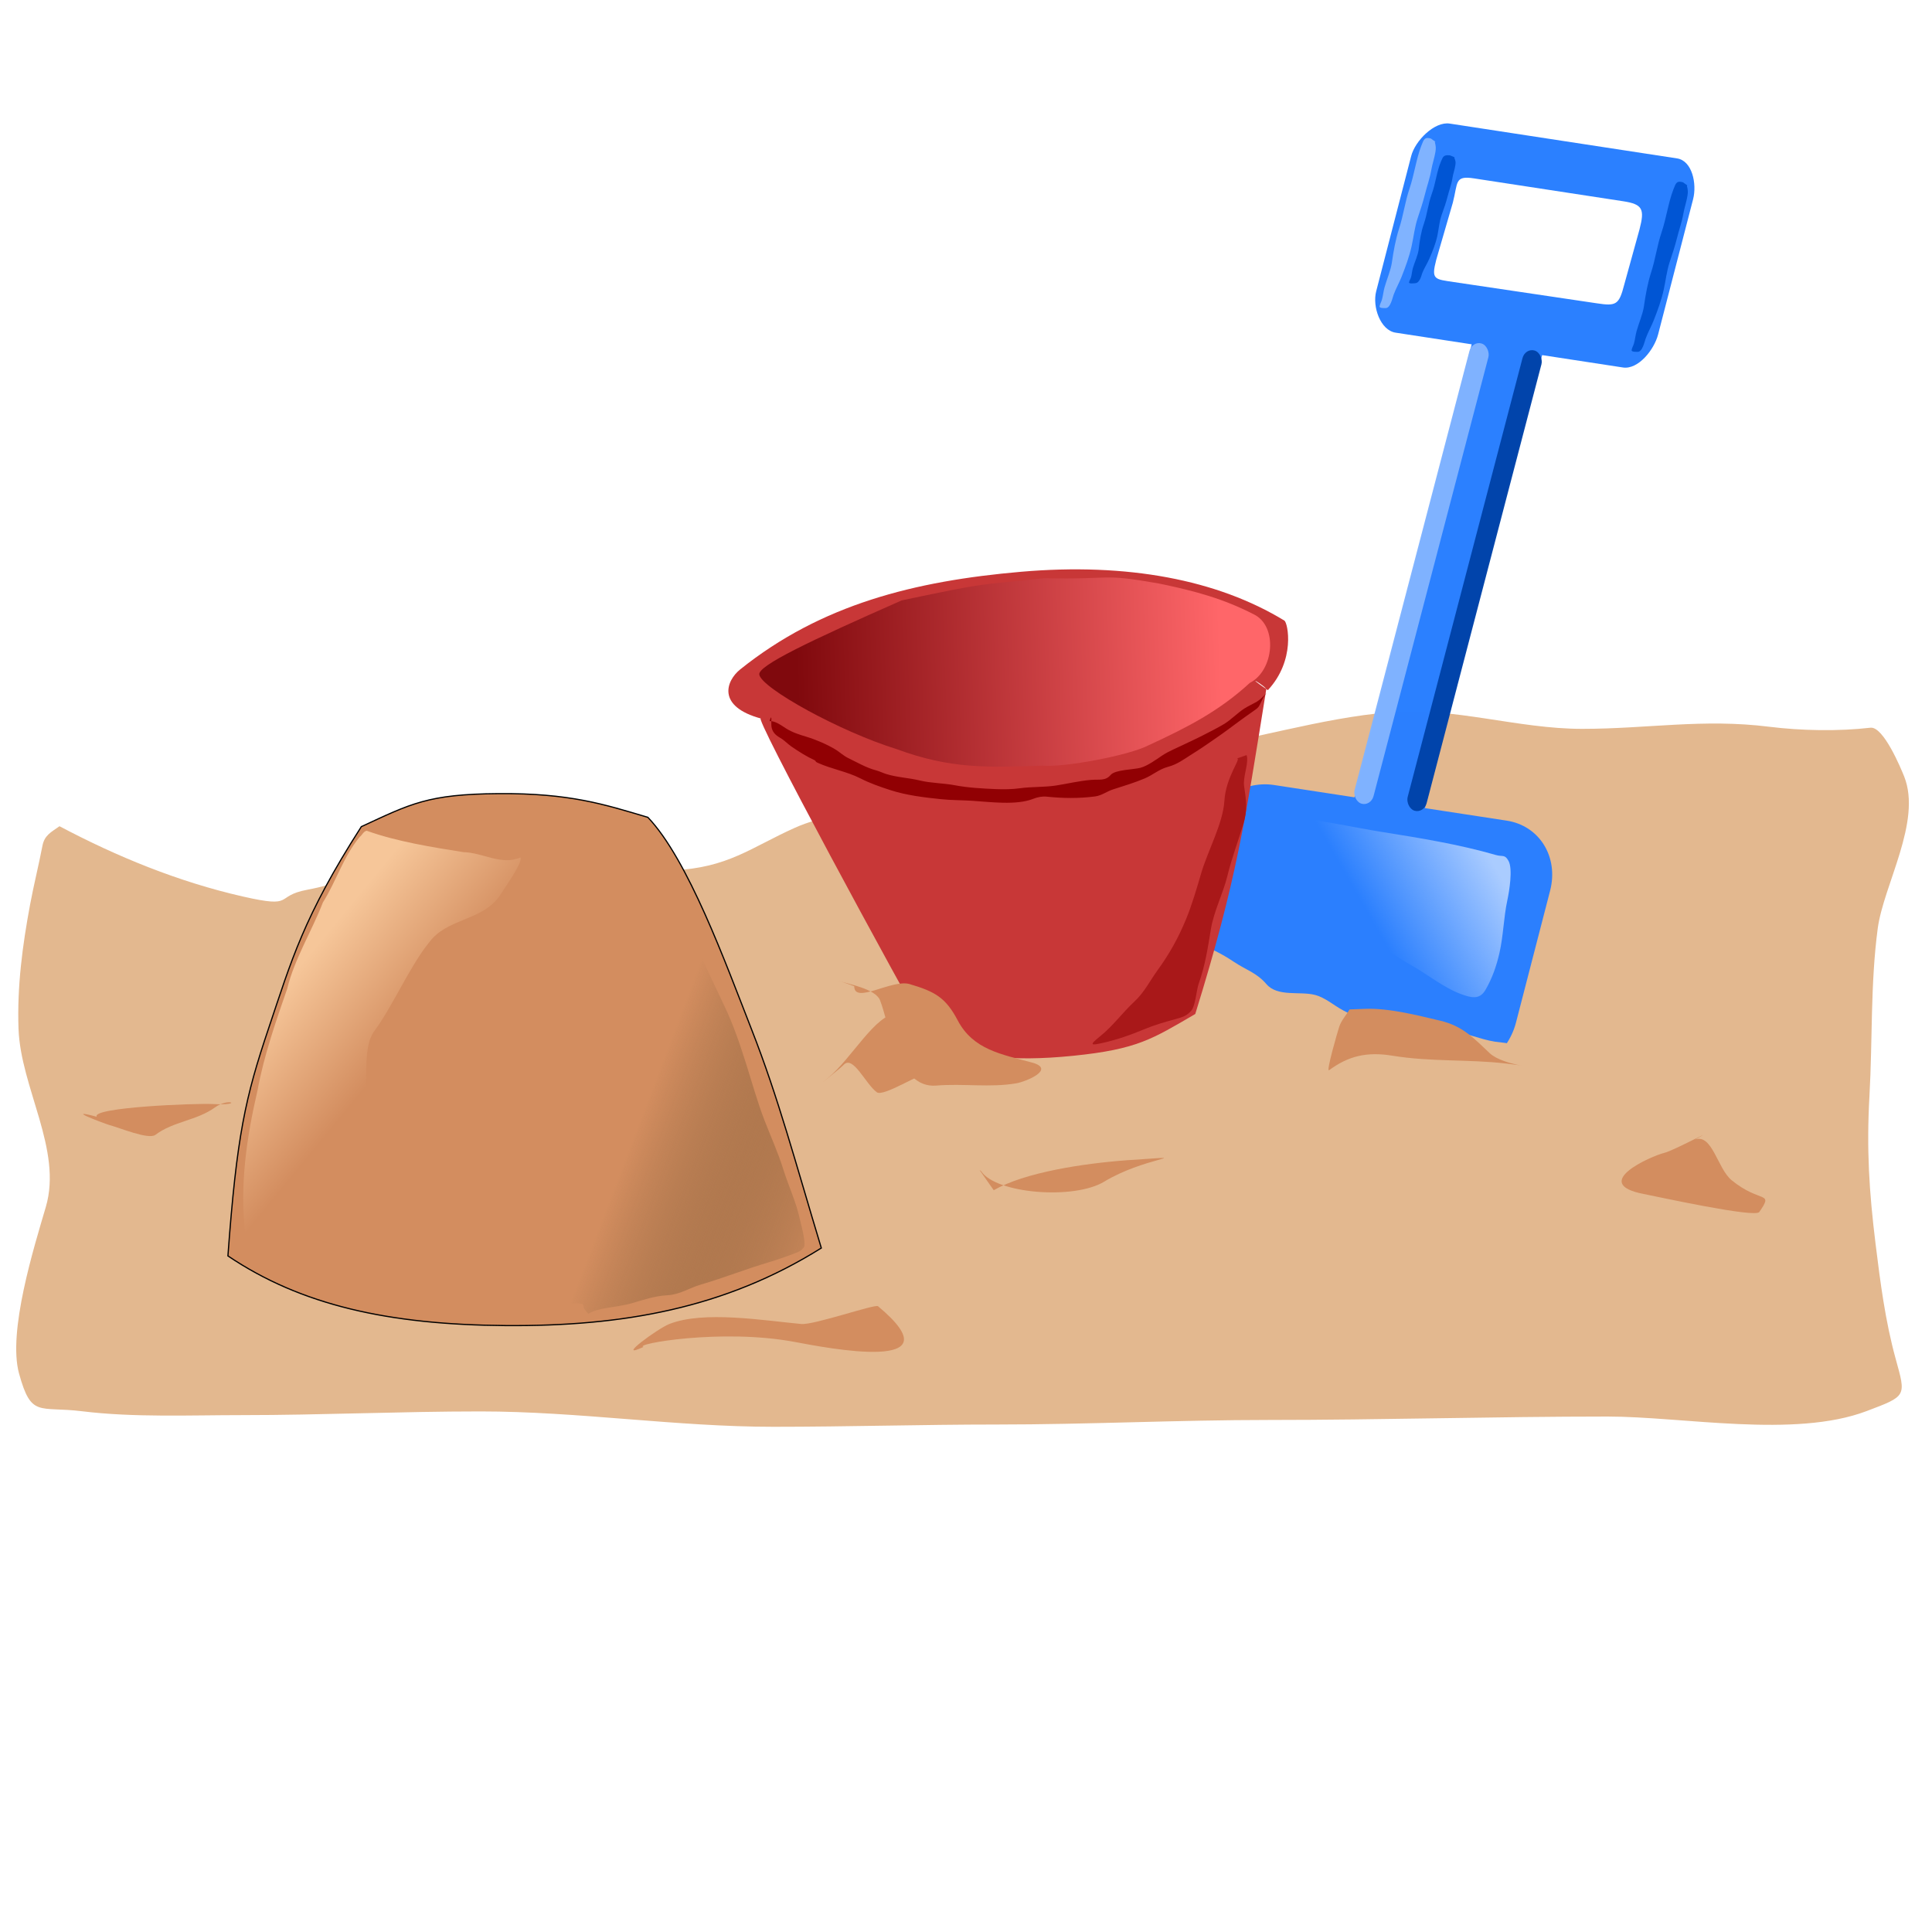 <?xml version="1.0" encoding="UTF-8" standalone="no"?>
<svg width="800" xmlns="http://www.w3.org/2000/svg" xmlns:xlink="http://www.w3.org/1999/xlink" height="800">
 <defs>
  <filter id="filter6109">
   <feGaussianBlur id="feGaussianBlur6111" stdDeviation="3.619"/>
  </filter>
  <filter id="filter11963" y="-.033" width="1.201" height="1.067" x="-.101">
   <feGaussianBlur id="feGaussianBlur11965" stdDeviation="1.172"/>
  </filter>
  <filter id="filter21737" y="-0.138" width="1.061" height="1.276" x="-.031">
   <feGaussianBlur id="feGaussianBlur21739" stdDeviation="3.141"/>
  </filter>
  <filter id="filter11991">
   <feGaussianBlur id="feGaussianBlur11993" stdDeviation="2.098"/>
  </filter>
  <filter id="filter7092">
   <feGaussianBlur id="feGaussianBlur7094" stdDeviation="3.412"/>
  </filter>
  <filter id="filter13016">
   <feGaussianBlur id="feGaussianBlur13018" stdDeviation="2.469"/>
  </filter>
  <filter id="filter3191">
   <feGaussianBlur id="feGaussianBlur3193" stdDeviation="2.298"/>
  </filter>
  <linearGradient id="linearGradient14925" y2="278.29" gradientUnits="userSpaceOnUse" x2="329.73" y1="272.32" x1="505.63">
   <stop id="stop14921" stop-color="#ff6669" offset="0"/>
   <stop id="stop14923" stop-color="#80090d" offset="1"/>
  </linearGradient>
  <linearGradient id="linearGradient5102" y2="429.58" gradientUnits="userSpaceOnUse" x2="168.59" y1="395.75" x1="127.49">
   <stop id="stop4123" stop-color="#f6c699" offset="0"/>
   <stop id="stop4125" stop-color="#d38d5f" offset="1"/>
  </linearGradient>
  <linearGradient id="linearGradient11985" y2="380.14" gradientUnits="userSpaceOnUse" x2="567.54" y1="352.71" x1="615.57">
   <stop id="stop11981" stop-color="#acf" offset="0"/>
   <stop id="stop11983" stop-color="#acf" stop-opacity="0" offset="1"/>
  </linearGradient>
  <linearGradient id="linearGradient7102" y2="476.76" gradientUnits="userSpaceOnUse" x2="362.81" y1="442.43" x1="272.91">
   <stop id="stop7098" stop-color="#d38d5f" offset="0"/>
   <stop id="stop7100" stop-color="#4a3b1d" stop-opacity="0" offset="1"/>
  </linearGradient>
 </defs>
 <g fill-rule="evenodd">
  <path id="path3197" fill="#e3b88f" d="m24.638 342.12c23.854 12.631 49.288 23.052 75.977 29.118 22.059 5.014 12.601-0.218 26.701-2.829 11.751-2.176 22.419-6.738 35.071-8.252 37.735-4.515 77.923 1.926 116.12 0.236 22.912-1.014 32.308-9.397 50.632-17.624 22.443-10.077 49.99-4.768 73.561-11.789 29.52-8.793 55.178-16.085 85.762-20.218 29.307-3.96 57.896-13.44 87.236-15.856 26.336-2.169 52.78 6.896 79.396 6.896 27.17 0 50.04-4.303 77.392-0.884 13.425 1.678 28.964 1.935 42.026 0.413 5.401-0.629 12.689 16.995 13.97 20.218 7.402 18.624-8.579 44.964-10.963 62.952-3.055 23.055-2.119 46.123-3.419 69.259-1.248 22.217-0.134 39.654 2.535 61.361 1.955 15.902 4.046 32.05 8.311 47.509 4.318 15.653 4.69 15.35-12.083 21.691-29.842 11.282-75.903 2.24-107.22 2.24-46.731 0-93.507 1.415-140.17 1.415-37.59 0-75.157 1.886-112.76 1.886-30.842 0-61.614 0.943-92.481 0.943-40.297 0-80.792-6.366-121.3-6.366-33.033 0-65.8 1.532-98.788 1.532-21.477 0-44.748 1.028-66.075-1.591-18.085-2.221-21.084 2.815-26.171-15.561-4.798-17.335 6.187-52.405 11.081-69.082 6.949-23.678-10.455-49.317-11.317-73.798-0.614-17.447 1.635-34.516 4.833-51.576 1.51-8.052 3.509-16.015 5.069-24.108 0.838-4.348 3.413-5.564 7.073-8.134z"/>
  <path id="path4184" fill="#aef" d="m-84.465 317.54"/>
  <path id="path6348" d="m149.62 342.3c-24.026 37.503-28.898 55.344-38.405 83.555-9.588 28.452-13.187 44.304-16.836 94.186 30.352 20.486 66.695 28.5 115.04 28.85 48.341 0.351 90.744-7.098 130.67-32.112-10.866-35.922-17.779-62.186-28.824-90.372-11.044-28.186-26.312-70.405-42.991-87.97-18.023-5.347-32.282-10.038-61.872-9.813-29.225 0.221-36.284 4.184-56.779 13.676z" stroke="#000" stroke-width=".5" fill="#d38d5f"/>
  <g id="g10996">
   <path id="rect2171" opacity=".99" d="m600.28 51.174c-6.252-0.958-14.281 7.029-15.948 13.469l-14.481 55.964c-1.667 6.441 1.776 16.184 8.027 17.141l31.524 4.828-48.537 187.58-33.306-5.101c-13.578-2.08-27.435 7.516-31.055 21.505l-14.126 54.595c-3.619 13.988 4.413 26.905 17.991 28.984l96.324 14.753c13.578 2.079 27.427-7.485 31.047-21.474l14.126-54.595c3.619-13.988-4.405-26.936-17.983-29.015l-33.849-5.184 48.537-187.58 33.457 5.124c6.252 0.958 12.892-7.241 14.559-13.682l14.481-55.964c1.667-6.441-0.387-15.971-6.638-16.929l-94.15-14.42zm10.015 22.686l61.871 9.476c8.083 1.238 8.886 3.287 6.731 11.614l-6.345 22.947c-2.155 8.327-3.308 8.927-11.392 7.689l-59.08-8.778c-8.083-1.238-9.52-0.903-7.365-9.231l6.874-23.656c2.155-8.327 0.623-11.3 8.706-10.062z" stroke-width="5" fill="#2a7fff"/>
   <path id="path5170" stroke-width="3" fill="#e3b88f" d="m484.04 388.7c3.254 0.107 7.398 0.765 10.815 1.807 6.141 1.871 10.958 4.359 16.126 7.803 5.173 3.447 9.303 4.429 13.448 9.225 4.602 5.326 13.73 2.859 19.925 4.405 4.421 1.104 7.885 4.36 11.831 6.448 6.787 3.591 10.713 5.105 19.089 5.276 8.39 0.171 16.123 2.897 24.473 3.297 6.821 0.327 12.755 3.376 19.359 4.387 3.415 0.523 8.303 0.475 9.297 2.955 0.65 1.622-2.851 2.574-4.236 3.905-2.591 2.491-4.834 4.343-7.946 6.085-3.162 1.771-6.331 2.697-9.596 4.151-3.829 1.705-8.9 1.16-12.723 0.95-5.822-0.319-11.532-0.823-17.241-1.697-5.678-0.87-11.385-2.251-16.981-3.421-5.658-1.183-11.462-1.879-17.193-2.756-5.849-0.896-11.734-1.756-17.591-2.653-7.135-1.093-14.171-2.761-21.415-3.417-5.538-0.501-11.129-1.309-16.517-2.393-3.894-0.783-6.131-2.116-8.132-5.403-1.938-3.183-1.581-7.418-1.522-11.2 0.05-3.241 0.38-7.174 1.064-10.422 0.834-3.962 1.746-7.692 2.98-11.619 0.484-1.541 1.043-3.087 1.654-4.547 0.198-0.472 0.688-0.779 1.032-1.168z"/>
  </g>
  <path id="path7321" stroke-width="10" fill="#c83737" d="m494.94 419.86c17.253-55.657 20.59-79.816 29.382-134.37 0.183-1.133-10.683-7.541 0.671 0.293 11.567-12.447 8.272-27.934 6.843-28.806-27.706-16.904-64.961-24.03-109.03-20.218-44.071 3.813-82.712 13.505-116.3 40.425-5.824 4.668-9.901 15.352 8.664 20.362-4.528-3.589 56.588 109.05 72.007 135.98 16.877 3.33 30.268 6.385 57.207 3.652 26.606-2.7 32.698-6.913 50.559-17.313z"/>
  <g stroke-width="5">
   <rect id="rect11012" opacity=".99" transform="matrix(.952 .306 -.253 .967 0 0)" rx="4.127" ry="4.536" height="197.01" filter="url(#filter13016)" width="8.255" y="-56.373" x="648.44" fill="#04a"/>
   <rect id="rect13021" opacity=".99" transform="matrix(.952 .306 -.253 .967 -21.977 -2.924)" rx="4.127" ry="4.536" height="197.01" filter="url(#filter13016)" width="8.255" y="-56.373" x="648.44" fill="#80b3ff"/>
  </g>
  <g stroke-width="10">
   <path id="path4119" filter="url(#filter6109)" fill="url(#linearGradient5102)" d="m148.92 346.57c-6.81 8.27-9.601 18.181-15.216 27.106-4.491 11.708-11.806 23.404-14.79 35.773-4.685 13.464-9.716 27.99-12.267 42.024-4.502 19.428-7.372 38.798-5.158 58.95 0.243 3.472-0.667 13.033 2.669 5.202 3.957-8.169 10.87-13.955 17.186-20.186 10.505-10.618 19.072-22.9 27.513-35.147 5.302-8.824 0.004-25.657 6.439-33.743 7.398-10.152 14.429-26.448 22.34-36.244 7.388-10.05 21.229-8.808 28.823-18.727 2.992-4.6 10.046-14.474 9.048-16.541-7.694 3.508-15.711-2.046-23.607-2.183-12.903-2.04-27.703-4.396-40.068-8.867-1.394 0.311-1.845 1.823-2.911 2.583z"/>
   <path id="path6113" filter="url(#filter7092)" fill="url(#linearGradient7102)" d="m243.63 544.02c3.642-2.564 12.31-2.696 17.993-4.372 4.86-1.433 9.471-3.025 14.688-3.305 5.324-0.286 8.935-2.979 13.888-4.425 9.482-2.769 18.612-6.41 28.096-9.223 3.909-1.159 7.92-2.6 11.729-4.079 2.054-0.798 2.323-1.603 2.746-2.026 1.301-1.301-1.244-10.242-1.573-11.782-1.514-7.094-4.698-13.718-6.851-20.632-2.154-6.917-5.123-13.386-7.757-20.206-2.989-7.742-5.194-15.793-7.704-23.698-2.566-8.083-5.226-15.99-8.877-23.618-3.72-7.773-7.328-15.584-11.062-23.351-2.972-6.182-5.255-12.791-8.503-18.793-2.12-3.918-1.505 1.805-2.452 4.532-2.792 8.038-9.925 13.525-14.448 20.446-4.639 7.1 4.02 17.533 0.257 25.127-4.126 8.325 3.795 20.055 0.249 28.635-4.198 10.158-14.795 28.963-15.549 39.895-0.809 11.733-28.093 26.74-26.661 38.342 0.882 7.148 25.74 1.34 18.806 2.858-32.946 7.216 0.477 4.375 0.746 5.785 0.403 2.109 0.596 1.9 2.239 3.892z"/>
   <path id="path9044" fill-opacity="0" d="m697.28 86.564c-0.162 0-0.162 0 0 0z"/>
   <g fill="#0055d4">
    <path id="path9046" filter="url(#filter11963)" d="m696.89 75.482c-2.606-0.712-2.904 0.175-4.017 3.068-2.082 5.413-2.92 11.992-4.865 17.703-1.835 5.389-2.518 10.994-4.279 16.432-1.485 4.583-2.328 9.394-3.008 14.11-0.47 3.257-2.112 7.01-3.028 10.255-0.484 1.714-0.617 3.43-1.09 5.127-0.297 1.068-0.778 1.668-0.989 2.765-0.171 0.891 2.116 0.726 2.463 0.747 2.018 0.12 2.891-4.222 3.351-5.491 0.934-2.576 2.332-4.987 3.331-7.529 1.635-4.162 3.171-8.282 4.138-12.657 0.874-3.954 1.233-7.776 2.523-11.647 1.074-3.222 2.143-6.412 2.967-9.71 0.869-3.476 2.048-6.678 2.665-10.234 0.433-2.494 1.292-4.873 1.696-7.388 0.255-1.588 0.185-2.329-0.202-3.936-0.311-1.29 1.872 1.052-1.655-1.615z"/>
    <path id="path11967" filter="url(#filter11963)" d="m600.47 64.35c-2.641-0.307-2.884 0.367-3.818 2.576-1.748 4.133-2.187 9.017-3.781 13.356-1.504 4.095-1.846 8.253-3.274 12.377-1.203 3.476-1.753 7.067-2.147 10.574-0.272 2.422-1.682 5.304-2.399 7.754-0.379 1.294-0.408 2.561-0.777 3.842-0.232 0.806-0.675 1.284-0.819 2.105-0.117 0.666 2.152 0.358 2.499 0.344 2.018-0.078 2.627-3.328 3.008-4.294 0.775-1.962 2.023-3.841 2.865-5.784 1.379-3.18 2.66-6.322 3.361-9.603 0.633-2.966 0.76-5.793 1.812-8.732 0.876-2.446 1.749-4.869 2.372-7.35 0.656-2.615 1.638-5.056 2.038-7.709 0.281-1.861 0.994-3.673 1.244-5.546 0.158-1.183 0.044-1.72-0.439-2.864-0.388-0.919 1.929 0.616-1.747-1.046z"/>
   </g>
   <path id="path11969" filter="url(#filter11963)" fill="#80b3ff" d="m592.52 57.368c-2.607-0.712-2.904 0.175-4.017 3.068-2.082 5.413-2.92 11.992-4.865 17.703-1.835 5.389-2.518 10.994-4.279 16.432-1.485 4.583-2.328 9.394-3.008 14.11-0.47 3.257-2.112 7.01-3.028 10.255-0.484 1.714-0.617 3.43-1.09 5.127-0.297 1.068-0.778 1.668-0.989 2.765-0.171 0.891 2.116 0.726 2.463 0.747 2.018 0.12 2.891-4.222 3.351-5.491 0.934-2.576 2.332-4.987 3.331-7.529 1.635-4.162 3.171-8.282 4.138-12.657 0.874-3.954 1.233-7.776 2.523-11.647 1.074-3.222 2.143-6.412 2.967-9.71 0.869-3.476 2.048-6.678 2.664-10.234 0.433-2.494 1.292-4.873 1.696-7.388 0.255-1.588 0.185-2.329-0.202-3.936-0.311-1.29 1.872 1.052-1.655-1.615z"/>
   <path id="path11973" filter="url(#filter11963)" fill-opacity="0" d="m687.11 80.655c-2.641-0.307-2.884 0.367-3.818 2.576-1.748 4.133-2.187 9.017-3.781 13.356-1.504 4.095-1.846 8.253-3.274 12.377-1.203 3.476-1.753 7.067-2.146 10.574-0.272 2.422-1.682 5.304-2.399 7.754-0.379 1.294-0.408 2.561-0.777 3.842-0.232 0.806-0.675 1.284-0.819 2.105-0.117 0.666 2.152 0.358 2.499 0.344 2.018-0.078 2.627-3.328 3.008-4.294 0.775-1.962 2.023-3.841 2.865-5.784 1.379-3.18 2.66-6.322 3.361-9.603 0.633-2.966 0.76-5.793 1.812-8.732 0.876-2.446 1.749-4.869 2.372-7.35 0.656-2.615 1.638-5.056 2.038-7.709 0.281-1.861 0.994-3.673 1.244-5.546 0.158-1.183 0.044-1.72-0.439-2.864-0.388-0.919 1.929 0.616-1.747-1.046z"/>
   <path id="path11977" filter="url(#filter11991)" fill="url(#linearGradient11985)" d="m532.32 338.28c12.038 0.664 27.182 4.198 40.255 6.273 15.372 2.44 31.798 5.128 46.782 9.473 2.925 0.848 3.709-0.386 5.283 2.438 1.86 3.338 0.298 12.675-0.483 16.305-1.543 7.18-1.621 14.56-3.251 21.766-1.213 5.364-3.041 10.661-5.841 15.416-2.446 4.154-5.954 3.221-10.235 1.625-7.135-2.659-13.778-8.143-20.445-11.886-5.646-3.17-11.61-7.175-16.711-11.15-6.977-5.436-13.861-11.639-20.013-18.032-4.563-4.742-9.393-12.236-12.47-18.032-2.229-4.198-2.311-6.625-2.032-11.378 0.058-0.979-0.559-1.879-0.838-2.819z"/>
  </g>
  <path id="path13943" stroke-width="7.5" fill="url(#linearGradient14925)" d="m314.4 279.31c-0.547-3.656 20.36-13.668 58.973-30.697 37.542-7.906 30.067-6.032 58.914-9.191 29.432 0.662 22.63-2.181 47.524 2.182 15.617 3.22 26.902 6.419 39.312 12.752 10.158 4.89 8.418 23.34-1.635 28.441-12.78 11.768-26.116 18.521-41.793 25.76-7.992 4.226-34.974 9.288-44.012 8.482-22.98 0.801-38.168 1.347-60.398-6.842-23.512-7.285-56.048-25.299-56.885-30.889z"/>
  <path id="path20766" filter="url(#filter21737)" fill="#910003" d="m318.64 298.6c2.253-0.161 4.663 1.631 6.744 2.963 2.707 1.732 5.525 2.593 8.654 3.547 4.093 1.249 8.383 3.134 11.928 5.243 1.535 0.913 3.275 2.585 5.301 3.567 3.682 1.783 7.578 4.063 11.578 5.087 1.209 0.31 2.733 1.06 4.074 1.481 4.544 1.427 9.376 1.576 13.936 2.69 4.646 1.134 9.713 1.066 14.462 1.969 5.5 1.046 11.342 1.362 16.918 1.598 3.23 0.137 6.934 0.099 9.979-0.331 5-0.706 10.062-0.383 15.066-1.15 4.422-0.677 9.495-1.904 14.423-2.32 3.524-0.297 6.026 0.506 8.186-2.047 1.877-2.219 9.51-2.209 12.318-2.963 3.033-0.814 6.461-3.378 9.083-5.126 2.578-1.719 5.825-2.999 8.615-4.366 2.696-1.321 5.421-2.521 8.089-3.898 2.937-1.517 5.967-3.01 8.79-4.697 2.963-1.771 5.48-4.518 8.401-6.413 1.634-1.06 3.533-1.881 5.204-2.865 1.491-0.878 2.952-2.389 3.976-3.625 0.266-0.321-0.468 0.689-0.702 1.033-0.52 0.765-1.101 1.97-1.559 2.924-0.763 1.59-0.836 1.955-2.436 3.08-2.268 1.594-4.596 3.232-6.841 4.892-2.939 2.174-5.795 4.338-8.81 6.413-2.858 1.967-5.662 3.955-8.595 5.828-0.596 0.38-1.195 0.754-1.793 1.131-3.462 2.182-6.087 4.258-10.096 5.321-3.571 0.947-6.158 3.345-9.551 4.775-4.21 1.775-8.711 3.139-13.059 4.522-2.698 0.859-4.647 2.545-7.484 2.924-6.508 0.868-13.414 0.799-19.939 0.097-1.952-0.21-3.893 0.197-5.613 0.877-7.12 2.813-17.993 1.275-25.475 0.819-4.305-0.262-8.544-0.218-12.825-0.663-6.979-0.724-14.265-1.588-20.953-3.762-4.299-1.397-8.388-2.813-12.377-4.853-5.504-2.815-11.992-3.86-17.678-6.452-1.036-0.472-0.591-0.519-1.131-0.994-3.426-1.562-6.628-3.591-9.726-5.73-1.591-1.098-2.919-2.607-4.678-3.606-2.042-1.159-3.33-2.561-3.606-4.736-0.217-1.714 0.4-5.993-0.799-2.183z"/>
  <path id="path2218" filter="url(#filter3191)" fill="#a91819" d="m512.24 314.05c-0.235 0-0.235 0 0 0 1.817 0-4.649 7.605-5.249 17.615-0.55 9.162-6.889 20.73-9.547 29.734-1.94 6.573-3.837 13.24-6.447 19.518-3.149 7.574-6.798 14.105-11.59 20.715-3.24 4.469-5.56 9.274-9.653 13.07-4.974 4.614-8.961 10.211-14.268 14.444-4.861 3.878-3.608 3.78 1.515 2.607 5.685-1.301 11.209-3.214 16.628-5.496 4.099-1.726 8.834-3.117 13.105-4.263 3.193-0.857 4.78-1.443 6.588-3.558 1.692-1.979 2.1-8.479 3.03-11.098 2.677-7.535 3.761-14.684 5.038-22.512 1.234-7.568 5.045-14.743 6.835-22.089 1.777-7.295 4.43-14.328 6.623-21.49 1.827-5.967 1.187-9.802 0.317-15.677-0.521-3.516 1.481-8.155 1.268-11.732-0.023-0.395-0.164-0.775-0.247-1.163"/>
  <g fill="#d38d5f">
   <path id="path3195" d="m353.72 408.37v0c0 7.649 15.593-3.049 22.929-0.884 10.456 3.086 14.933 5.551 19.923 15.031 6.383 12.127 18.046 14.028 30.709 17.447 10.138 2.737-2.419 7.909-6.425 8.606-10.774 1.874-22.15 0.013-33.126 0.943-16.12 1.366-19.577-25.954-23.341-35.366-1.889-4.722-13.303-6.697-16.74-7.899-2.024-0.707 4.079 1.329 6.071 2.122z"/>
   <path id="path4168" d="m558.84 417.98c2.161-0.079 4.322-0.157 6.484-0.236 9.811-0.357 21.469 2.639 31.004 4.892 9.362 2.213 13.854 7.182 20.571 13.498 5.562 5.23 22.787 6.133 6.661 4.244-15.485-1.814-30.932-0.607-47.036-3.242-10.587-1.732-18.241 0.155-26.171 6.012-1.406 1.038 3.522-15.988 4.185-17.978 0.883-2.65 2.869-4.794 4.303-7.191"/>
   <path id="path4170" d="m701.89 471.85c7.112-2.514 9.286 12.058 15.124 16.836 11.969 9.795 17.606 4.282 11.462 13.188-1.75 2.537-42.715-6.479-47.875-7.474-22.498-4.338 2.979-15.684 8.678-17.064 3.795-0.919 23.416-11.475 12.612-5.486z"/>
   <path id="path4172" d="m411.48 492.84c12.76-7.337 36.748-11.068 55.465-12.437 2.062-0.151 4.126-0.275 6.189-0.413 20.974-1.398 0.278-0.492-15.915 9.313-12.569 7.611-44.797 4.961-50.927-4.303-0.147-0.223-0.432-0.314-0.648-0.472"/>
   <path id="path4174" d="m40.081 462.42c-2.548-3.851 40.553-5.666 48.392-5.246 12.479 0.669 6.394-2.874 0.589 1.356-7.518 5.478-17.401 5.827-24.697 11.376-2.828 2.151-15.009-3.008-18.921-4.008-1.633-0.417-20.07-7.348-5.364-3.478z"/>
   <path id="path4176" d="m266.48 557.73c-4.463-1.141 32.303-7.743 62.597-2.063 12.734 2.388 68.294 13.383 34.482-14.795-1.188-0.99-26.576 7.854-31.77 7.368-15.932-1.489-40.429-5.594-54.64 0-4.836 1.903-22.904 15.171-10.669 9.49z"/>
   <path id="path4180" d="m371.46 419.75c-8.789-0.162-18.892 18.7-28.469 26.466-7.116 5.77 5.191-4 6.248-5.187 3.956-4.444 9.045 7.751 13.852 11.258 2.741 2.001 18.018-8.025 23.459-8.96 0.608-0.104 1.218-0.196 1.827-0.295 4.778-0.771-8.274-9.861-9.195-10.61-6.185-5.026-11.915-5.711-7.721-12.673z"/>
  </g>
 </g>
</svg>

